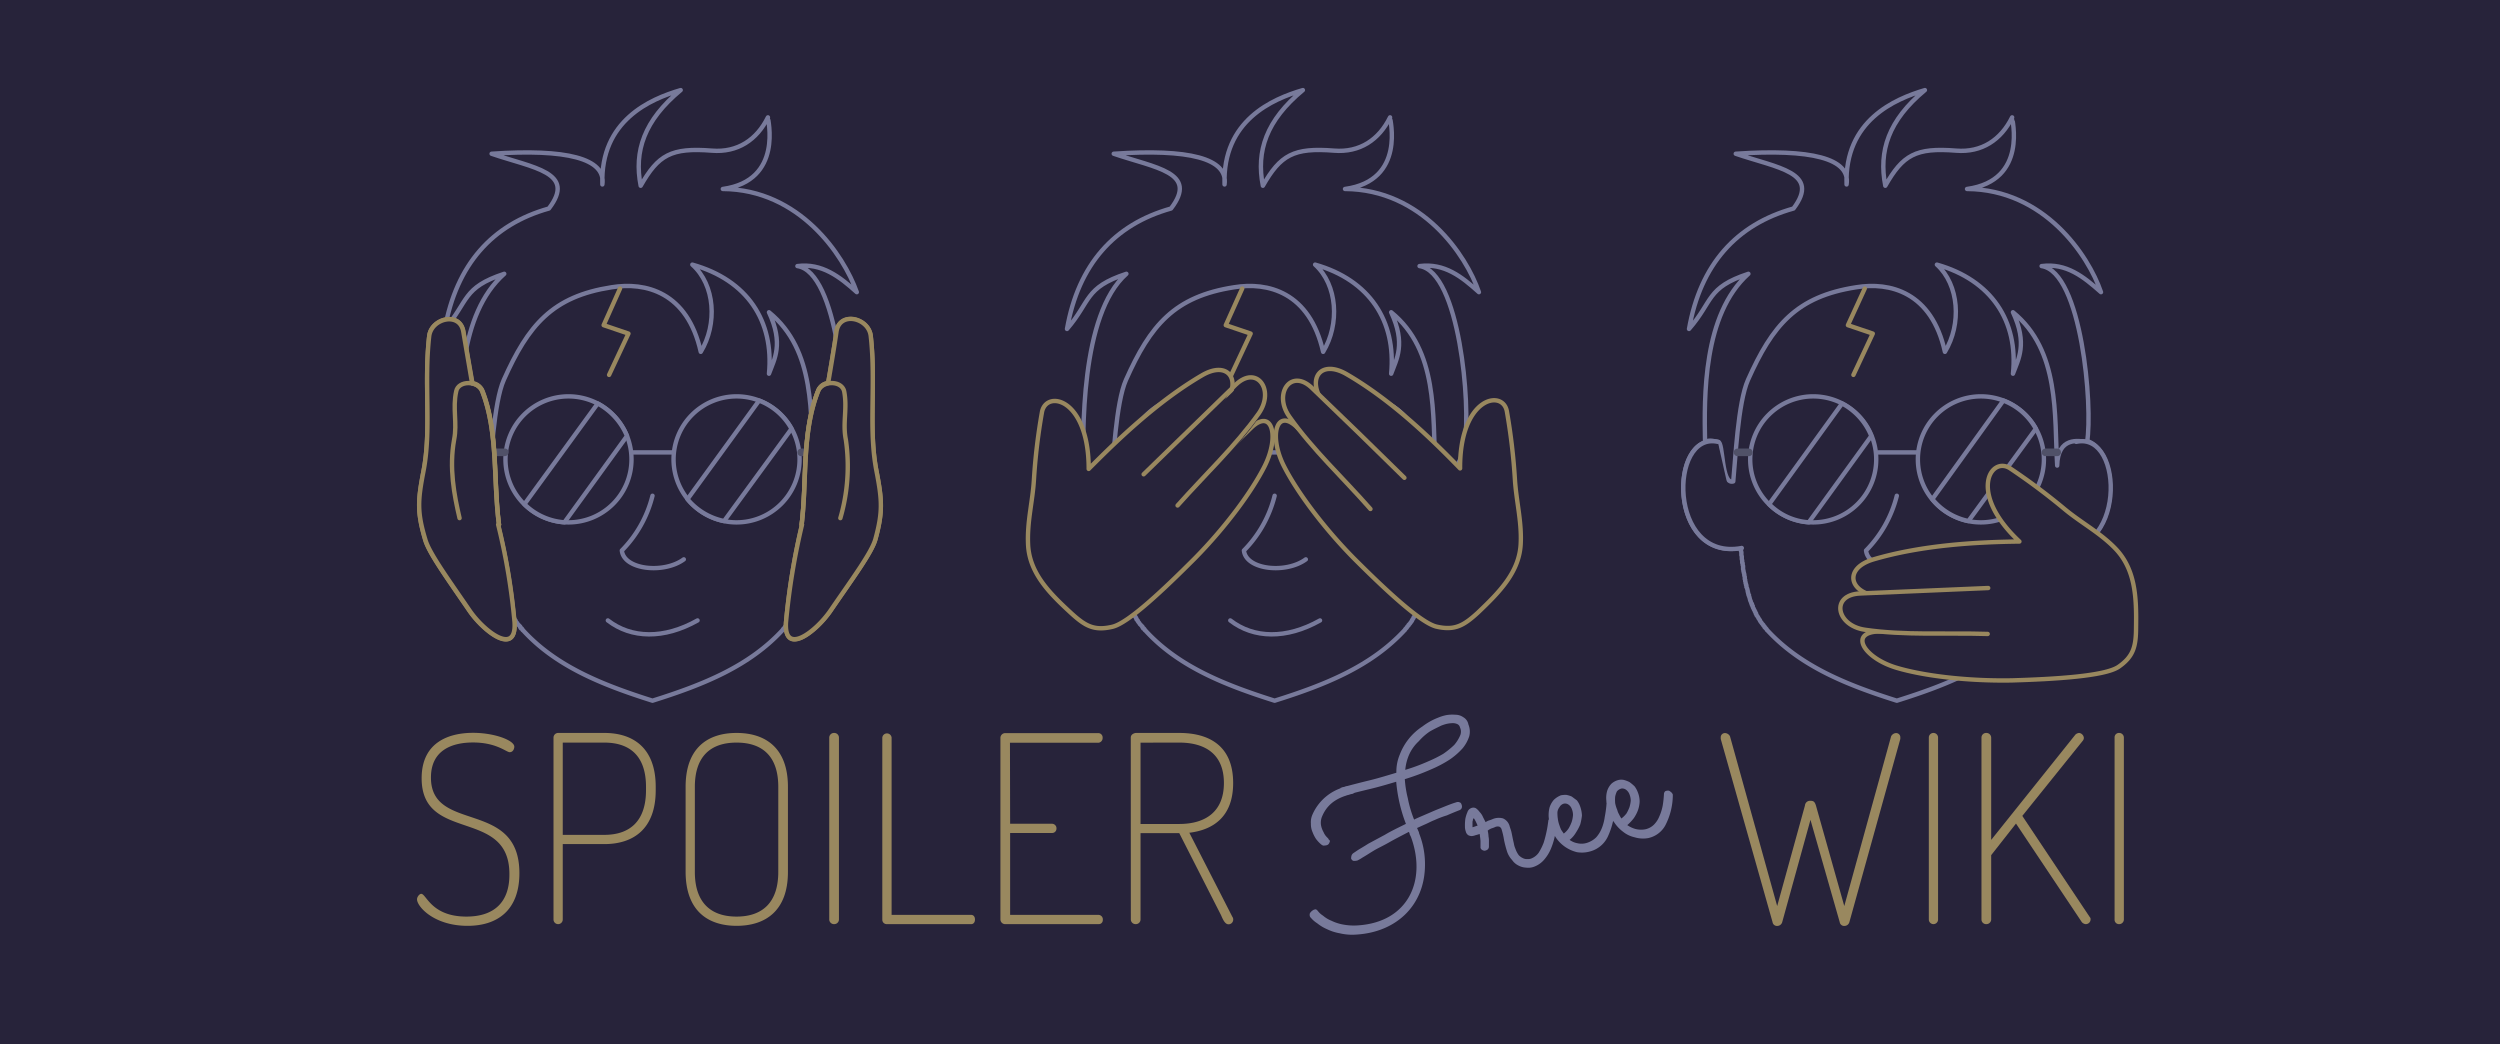 <svg id="Layer_1" data-name="Layer 1" xmlns="http://www.w3.org/2000/svg" viewBox="0 0 427.32 178.49"><defs><style>.cls-1,.cls-2,.cls-5{fill:#27233a;}.cls-2{stroke:#787a9b;}.cls-2,.cls-3,.cls-5{stroke-linecap:round;stroke-linejoin:round;stroke-width:0.75px;}.cls-3{fill:none;}.cls-3,.cls-5{stroke:#99885f;}.cls-4{fill:#505168;}.cls-6{fill:#99885f;}.cls-7{fill:#787a9b;}</style></defs><title>SpoilerFreeWikiProduction</title><polygon class="cls-1" points="0 0 427.32 0 427.32 178.49 0 178.49 0 0"/><path class="cls-1" d="M87.48,105.81c.07.14.07.21.14.28Zm1.15,1.72c.07.08.07.15.15.22Zm.22.22a.9.9,0,0,1,.21.29Zm44.64.29a.9.9,0,0,1,.21-.29Zm.21-.29a.78.78,0,0,0,.22-.29Zm3.39-7.78c.07-.28.14-.64.21-.93Zm.21-1c.08-.22.08-.44.15-.65Zm.65-5h0c12.53,2.16,12.24-20.45,3.89-18.58l-4.46-14.11-9.72-17.86L86.18,51.59,81.29,76.14l-.65-.29C72.29,74,72.07,96.16,84.53,94h0l.07.21v.51h0l.07.21v.51h0l.07.21v.22l.08.29h0v.43l.07.29h0v.36l.07.07v.29l.07.29V98l.07.22v.36l.08.14V99h0l.07.36.07.14v.22h0l.07.21v.15l.07.14v.22l.08.21v.07l.07.15v.21h.07v.29h0l.07.15v.14l.07.14h0l.08.22v.07h0l.07.22.07.14.07.29h0l.07.29.08.07v.07l.07.22h0l.07.21h0l.07.15v.07l.07.14.08.08v.07l.07.21v.08l.14.21v.07h.07l.08.22v.07l.14.29h0l.07.07.07.22.08.07h0l.14.22h0c.07.14.07.21.14.28v.08l.22.21h0v.07l.14.22.08.07.14.22h0V107l.14.14.08.08.21.21h0v.07c.07.08.07.15.15.22h.07a.9.9,0,0,1,.21.29c5.62,6.19,13.54,9.36,22.18,12.09,8.71-2.73,16.56-5.9,22.25-12.09a.9.9,0,0,1,.21-.29h0a.78.78,0,0,0,.22-.29h0c.07-.07.14-.14.14-.21l.08-.08.14-.14.07-.07h0l.15-.22.07-.07.14-.22v-.07h0l.15-.21v-.08l.14-.21.07-.07h0l.15-.29h0l.14-.29h0l.14-.29h0l.15-.29h0v-.07l.14-.21v-.08l.15-.28h0l.07-.22v-.07l.07-.15h0l.07-.21.15-.29V103l.07-.29h.07l.07-.29v-.07l.07-.22V102l.15-.29h0l.07-.29h0v-.07l.07-.21v-.08l.07-.14v-.29l.08-.21v-.08h0l.07-.28h0V100c.07-.28.14-.64.21-.93V99c.08-.22.08-.44.15-.65V98.1l.07-.21v-.36l.07-.15v-.21l.07-.29h0v-.36l.08-.36h0l.07-.72h0l.07-.36V94.5l.07-.14v-.29h.72Z" transform="translate(0.29 -0.33)"/><path id="_1" data-name="1" class="cls-2" d="M87.48,105.81c.07.14.07.21.14.28m1,1.44c.07.08.07.15.15.22m.07,0a.9.9,0,0,1,.21.29m44.43,0a.9.9,0,0,1,.21-.29m0,0a.78.78,0,0,0,.22-.29m3.17-7.49c.07-.28.14-.64.21-.93m0-.07c.08-.22.08-.44.15-.65M138,94h0c12.53,2.16,12.24-20.45,3.89-18.58l-4.46-14.11-9.72-17.86L86.18,51.59,81.29,76.14l-.65-.29C72.29,74,72.07,96.16,84.53,94h0l.07.21v.51h0l.07.21v.51h0l.07.21v.22l.08.29h0v.43l.07.29h0v.36l.07.07v.29l.07.29V98l.07.22v.36l.08.14V99h0l.07.36.07.14v.22h0l.07.21v.15l.07.14v.22l.08.21v.07l.07.15v.21h.07v.29h0l.07.15v.14l.07.14h0l.08.22v.07h0l.07.22.07.14.07.29h0l.07.29.08.07v.07l.07.22h0l.07.21h0l.07.15v.07l.07.14.08.08v.07l.07.21v.08l.14.21v.07h.07l.08.22v.07l.14.29h0l.07.07.07.22.08.07h0l.14.22h0c.07.14.07.21.14.28v.08l.22.21h0v.07l.14.22.08.07.14.22h0V107l.14.14.08.08.21.21h0v.07c.07.08.07.15.15.22h.07a.9.9,0,0,1,.21.29c5.62,6.19,13.54,9.36,22.18,12.09,8.71-2.73,16.56-5.9,22.25-12.09a.9.9,0,0,1,.21-.29h0a.78.78,0,0,0,.22-.29h0c.07-.07.14-.14.14-.21l.08-.08.14-.14.07-.07h0l.15-.22.07-.07.14-.22v-.07h0l.15-.21v-.08l.14-.21.07-.07h0l.15-.29h0l.14-.29h0l.14-.29h0l.15-.29h0v-.07l.14-.21v-.08l.15-.28h0l.07-.22v-.07l.07-.15h0l.07-.21.15-.29V103l.07-.29h.07l.07-.29v-.07l.07-.22V102l.15-.29h0l.07-.29h0v-.07l.07-.21v-.08l.07-.14v-.29l.08-.21v-.08h0l.07-.28h0V100c.07-.28.14-.64.21-.93V99c.08-.22.08-.44.15-.65V98.1l.07-.21v-.36l.07-.15v-.21l.07-.29h0v-.36l.08-.36h0l.07-.72h0l.07-.36V94.5l.07-.14v-.29h.72Z" transform="translate(0.29 -0.33)"/><path class="cls-2" d="M104.26,49.43C94.1,51,90,55.91,85.82,65.27c-1.72,3.89-2.16,13.82-2.52,17.35-2.08.65-1.72-6.77-2.66-6.77-.29,0-1.51-.5-2.23.08-.07-7.85-.36-21.82,7.49-28.8-7.2,2.37-6.05,4.68-10.16,9.43,2-11,8.07-17.86,17.79-20.59,4.75-6.2-2.67-6.92-9.79-9.36,12.74-.87,19.58.79,18.93,5.25-.36-10.94,8.21-14.61,13.39-16.13-6.26,5.19-8,10.44-6.84,16.35,3-5.26,5.19-6.55,12.17-6,4.39.36,7.71-1.87,9.58-5.69-.07.15,2.73,10.8-7.71,12.24,13.11.08,20.67,11.31,22.9,17.64-2.95-2.66-6-5-10.15-4.46,6.84,1,8.71,24,7.7,30.1-1.37-.29-5-.94-5,4-.5-8.57.51-19.66-7.56-26.21,2.52,5.4.94,8,0,10.51.87-9-3.67-16-13.1-18.65,3.89,3.46,4.32,10.16,1.44,14.91C117.22,50.22,110,48.49,104.26,49.43Z" transform="translate(0.29 -0.33)"/><path class="cls-2" d="M96.91,68.08a10.77,10.77,0,1,1-10.8,10.8A10.77,10.77,0,0,1,96.91,68.08Z" transform="translate(0.29 -0.33)"/><path class="cls-2" d="M101.88,69.3a11.17,11.17,0,0,1,5,5.55L96.19,89.61a10.81,10.81,0,0,1-6.84-3.1Z" transform="translate(0.29 -0.33)"/><path class="cls-2" d="M125.64,68.08a10.77,10.77,0,1,1-10.8,10.8A10.77,10.77,0,0,1,125.64,68.08Z" transform="translate(0.29 -0.33)"/><path class="cls-2" d="M129.46,68.8A10.68,10.68,0,0,1,135,73.62L123.48,89.39a11,11,0,0,1-6.26-3.74Z" transform="translate(0.29 -0.33)"/><path class="cls-2" d="M111.24,85.07A20.26,20.26,0,0,1,106,94.43c.36,3.31,7.2,4,10.59,1.51" transform="translate(0.29 -0.33)"/><path class="cls-2" d="M103.61,106.38c4,3.1,9.57,3.24,15.33,0" transform="translate(0.29 -0.33)"/><polyline class="cls-3" points="105.98 49.32 103.18 55.58 107.42 57.02 104.11 64.08"/><path class="cls-2" d="M84.74,94c-12.67,2.37-12.52-20-4.1-18.15" transform="translate(0.29 -0.33)"/><path class="cls-2" d="M137.74,94c12.74,2.37,12.52-20,4.1-18.15" transform="translate(0.29 -0.33)"/><line class="cls-2" x1="108.29" y1="77.33" x2="114.91" y2="77.33"/><path class="cls-4" d="M84,78.3a.64.64,0,0,1-.64-.65A.63.63,0,0,1,84,77Zm2,0H84V77h2ZM86,77a.64.64,0,0,1,.65.64.65.65,0,0,1-.65.65Z" transform="translate(0.29 -0.33)"/><path class="cls-4" d="M136.66,78.3a.65.65,0,0,1-.65-.65.64.64,0,0,1,.65-.64Zm1.94,0h-1.94V77h1.94Zm0-1.29a.64.64,0,0,1,.65.64.65.65,0,0,1-.65.65Z" transform="translate(0.29 -0.33)"/><g id="_2584386149440" data-name=" 2584386149440"><path class="cls-5" d="M148.54,57.78c.93,8.28-.44,15.91,1,23.19.94,4.89,1.08,6.91-.21,11.59-.65,2.3-4,6.77-7.71,12.24-2.44,3.53-7.92,7.77-7.56,1.94A118.91,118.91,0,0,1,136.8,90h-.07c.93-7.56,0-15.77,2.81-22.83a2.09,2.09,0,0,1,1.72-1.36c.51-3,1-5.91,1.44-8.86C143.28,53.53,148.18,54.69,148.54,57.78Z" transform="translate(0.29 -0.33)"/><path class="cls-5" d="M136.73,90h.07a118.91,118.91,0,0,0-2.74,16.7c-.36,5.83,5.12,1.59,7.56-1.94,3.75-5.47,7.06-9.94,7.71-12.24,1.29-4.68,1.15-6.7.21-11.59-1.44-7.28-.07-14.91-1-23.19-.36-3.09-5.26-4.25-5.84-.79-.43,2.95-.93,5.9-1.44,8.86a2.09,2.09,0,0,0-1.72,1.36C136.73,74.27,137.66,82.48,136.73,90Z" transform="translate(0.29 -0.33)"/><path class="cls-3" d="M143.35,88.89a31.63,31.63,0,0,0,.94-13.4c-.58-2.88.29-5.32-.29-8.28-.43-1.87-3.74-1.87-4.46,0-2.81,7.06-1.88,15.27-2.81,22.83" transform="translate(0.29 -0.33)"/></g><g id="_2584386146496" data-name=" 2584386146496"><path class="cls-5" d="M73.08,57.78c-.94,8.28.43,15.91-1,23.19-.93,4.89-1.08,6.91.29,11.59.65,2.3,3.89,6.77,7.63,12.24,2.45,3.53,8,7.77,7.63,1.94A109.65,109.65,0,0,0,84.82,90H85c-1-7.56-.07-15.77-2.81-22.83a2.22,2.22,0,0,0-1.73-1.36L78.91,57C78.34,53.53,73.44,54.69,73.08,57.78Z" transform="translate(0.29 -0.33)"/><path class="cls-5" d="M85,90h-.14a109.65,109.65,0,0,1,2.8,16.7c.36,5.83-5.18,1.59-7.63-1.94-3.74-5.47-7-9.94-7.63-12.24C71,87.88,71.14,85.86,72.07,81c1.44-7.28.07-14.91,1-23.19.36-3.09,5.26-4.25,5.83-.79l1.51,8.86a2.22,2.22,0,0,1,1.73,1.36C84.89,74.27,84,82.48,85,90Z" transform="translate(0.29 -0.33)"/><path class="cls-3" d="M78.26,88.89c-.93-4-1.8-8.57-.93-13.4.57-2.88-.29-5.32.36-8.28.36-1.87,3.74-1.87,4.46,0C84.89,74.27,84,82.48,85,90" transform="translate(0.29 -0.33)"/></g><path class="cls-1" d="M193.82,105.81c.08.14.08.21.15.28Zm1.16,1.72c.07.08.14.15.14.22Zm.21.22a.91.91,0,0,1,.22.29Zm44.64.29a.91.91,0,0,1,.22-.29Zm.22-.29a.9.9,0,0,0,.21-.29ZM243.5,100c.08-.28.08-.64.15-.93Zm.15-1c.07-.22.07-.44.14-.65Zm.65-5h0c12.52,2.16,14.25-21.31,5.9-19.44L236,42.59l-43.49,9-4.9,24.55-.65-.29C178.63,74,178.42,96.16,190.87,94h0l.07.21v.51h0l.08.21v.29l.07.22h0v.43l.07.29h0v.36l.07.07v.29h0v.21l.07.15v.36l.08.29V98l.07.22v.28l.07.08V99h.07v.36l.07.14v.22h0l.08.21v.15l.07.14v.22l.07.21v.07l.07.15.07.21h0v.29h.08v.15l.07.14v.14h0l.07.22v.07h0l.07.22.07.14.08.29h0l.07.29.07.07v.07l.07.22h0l.07.21h0l.08.15v.07l.07.14.07.08v.07l.07.21.07.08.08.21v.07h.07l.07.22.07.07.07.29h.08v.07l.07.22.07.07h0l.14.22h0c.08.14.08.21.15.28v.08l.21.21h0v.07l.15.22.07.07.14.22h0V107l.15.14.07.08.22.21h0v.07c.07.08.14.15.14.22h.07a.91.91,0,0,1,.22.29c5.61,6.19,13.53,9.36,22.17,12.09,8.72-2.73,16.56-5.9,22.25-12.09a.91.91,0,0,1,.22-.29h0a.9.9,0,0,0,.21-.29h0l.22-.21v-.08l.14-.14.08-.07h0l.14-.22.07-.07.15-.22v-.07h0l.14-.21.07-.08.07-.21.08-.07h0l.14-.29h0l.14-.29h0l.15-.29h0l.14-.29h0v-.07l.15-.21v-.08l.14-.28h0l.07-.22.07-.07v-.15h0l.08-.21.14-.29V103l.14-.29h0l.08-.29v-.07l.07-.22v-.07L243,102l.07-.29h0l.07-.29h0v-.07l.08-.21v-.08l.07-.14v-.22l.07-.07v-.29h0l.07-.28h0l.07-.08c.08-.28.08-.64.15-.93V99c.07-.22.07-.44.14-.65V98.1l.07-.21v-.36l.08-.15v-.21l.07-.29h0v-.36l.07-.36h0l.07-.72h0l.07-.36v-.36l.08-.22v-.43H245Z" transform="translate(0.29 -0.33)"/><path id="_1-2" data-name="1" class="cls-2" d="M193.82,105.81c.08.14.08.21.15.28m1,1.44c.07.08.14.15.14.22m.07,0a.91.91,0,0,1,.22.29m44.42,0a.91.91,0,0,1,.22-.29m0,0a.9.9,0,0,0,.21-.29M243.5,100c.08-.28.08-.64.15-.93m0-.07c.07-.22.07-.44.14-.65M244.3,94h0c12.52,2.16,14.25-21.31,5.9-19.44L236,42.59l-43.49,9-4.9,24.55-.65-.29C178.63,74,178.42,96.16,190.87,94h0l.07.21v.51h0l.08.21v.29l.07.22h0v.43l.07.29h0v.36l.07.07v.29h0v.21l.07.15v.36l.08.29V98l.07.22v.28l.07.08V99h.07v.36l.07.14v.22h0l.08.21v.15l.07.14v.22l.07.21v.07l.07.15.07.21h0v.29h.08v.15l.07.14v.14h0l.07.22v.07h0l.07.22.07.14.08.29h0l.07.29.07.07v.07l.07.22h0l.07.21h0l.08.15v.07l.07.14.07.08v.07l.07.21.07.08.08.21v.07h.07l.07.22.07.07.07.29h.08v.07l.07.22.07.07h0l.14.22h0c.08.14.08.21.15.28v.08l.21.21h0v.07l.15.22.07.07.14.22h0V107l.15.14.07.08.22.21h0v.07c.07.08.14.15.14.22h.07a.91.91,0,0,1,.22.29c5.61,6.19,13.53,9.36,22.17,12.09,8.72-2.73,16.56-5.9,22.25-12.09a.91.91,0,0,1,.22-.29h0a.9.9,0,0,0,.21-.29h0l.22-.21v-.08l.14-.14.08-.07h0l.14-.22.07-.07.15-.22v-.07h0l.14-.21.07-.08.07-.21.08-.07h0l.14-.29h0l.14-.29h0l.15-.29h0l.14-.29h0v-.07l.15-.21v-.08l.14-.28h0l.07-.22.07-.07v-.15h0l.08-.21.14-.29V103l.14-.29h0l.08-.29v-.07l.07-.22v-.07L243,102l.07-.29h0l.07-.29h0v-.07l.08-.21v-.08l.07-.14v-.22l.07-.07v-.29h0l.07-.28h0l.07-.08c.08-.28.08-.64.15-.93V99c.07-.22.07-.44.14-.65V98.1l.07-.21v-.36l.08-.15v-.21l.07-.29h0v-.36l.07-.36h0l.07-.72h0l.07-.36v-.36l.08-.22v-.43H245Z" transform="translate(0.29 -0.33)"/><path class="cls-2" d="M210.67,49.43c-10.22,1.58-14.33,6.48-18.5,15.84-1.73,3.89-2.16,13.82-2.52,17.35-2.09.65-1.59-.57-2.52-.57-.36,0-1.51-.51-2.23,0-.15-7.78-.51-27.94,7.34-34.92-7.2,2.37-6.05,4.68-10.15,9.43,1.94-11,8.06-17.86,17.78-20.59,4.75-6.2-2.66-6.92-9.79-9.36,12.82-.87,19.58.79,18.94,5.25-.36-10.94,8.2-14.61,13.39-16.13-6.27,5.19-8,10.44-6.84,16.35,3-5.26,5.25-6.55,12.17-6,4.39.36,7.7-1.87,9.57-5.69-.07.15,2.81,10.8-7.7,12.24,13.17.08,20.73,11.31,22.89,17.64-2.95-2.66-5.9-5-10.15-4.46,6.84,1,8.79,24,7.71,30.1-1.08,7.34-4.68,4.32-5,4-.51-8.57.5-19.66-7.56-26.21,2.52,5.4.93,8,0,10.51.86-9-3.68-16-13-18.65,3.82,3.46,4.25,10.16,1.37,14.91C223.56,50.22,216.36,48.49,210.67,49.43Z" transform="translate(0.29 -0.33)"/><path class="cls-2" d="M203.26,68.08a10.77,10.77,0,1,1-10.73,10.8A10.79,10.79,0,0,1,203.26,68.08Z" transform="translate(0.29 -0.33)"/><path class="cls-2" d="M208.22,69.3a11.08,11.08,0,0,1,5,5.55L202.54,89.61a10.79,10.79,0,0,1-6.84-3.1Z" transform="translate(0.29 -0.33)"/><path class="cls-2" d="M232,68.08a10.77,10.77,0,1,1-10.8,10.8A10.77,10.77,0,0,1,232,68.08Z" transform="translate(0.29 -0.33)"/><path class="cls-2" d="M235.8,68.8a10.64,10.64,0,0,1,5.54,4.82L229.82,89.39a11,11,0,0,1-6.26-3.74Z" transform="translate(0.29 -0.33)"/><path class="cls-2" d="M217.58,85.07a20.33,20.33,0,0,1-5.25,9.36c.36,3.31,7.2,4,10.58,1.51" transform="translate(0.29 -0.33)"/><path class="cls-2" d="M210,106.38c4,3.1,9.58,3.24,15.34,0" transform="translate(0.29 -0.33)"/><polyline class="cls-3" points="212.33 49.32 209.52 55.58 213.77 57.02 210.46 64.08"/><path class="cls-2" d="M191.09,94c-12.67,2.37-15.84-19.3-7.42-17.43" transform="translate(0.29 -0.33)"/><path class="cls-2" d="M244.15,94c12.67,2.37,15-17.43,6.55-15.55" transform="translate(0.29 -0.33)"/><line class="cls-2" x1="214.63" y1="77.33" x2="221.26" y2="77.33"/><path class="cls-4" d="M190.37,78.3a.65.65,0,0,1-.65-.65.64.64,0,0,1,.65-.64Zm1.94,0h-1.94V77h1.94Zm0-1.29a.64.64,0,0,1,.65.64.65.65,0,0,1-.65.65Z" transform="translate(0.29 -0.33)"/><path class="cls-4" d="M243,78.3a.65.65,0,0,1-.65-.65A.64.64,0,0,1,243,77Zm1.94,0H243V77h1.94Zm0-1.29a.64.64,0,0,1,.65.64.65.65,0,0,1-.65.65Z" transform="translate(0.29 -0.33)"/><path class="cls-5" d="M206,80.82h-6.91a94.67,94.67,0,0,0,10.08-11.59c2.81-4,.43-7.34-4-4.75-7.63,4.46-14.4,11-19.37,16,0-12.16-7.34-13.6-8-9.64a102.19,102.19,0,0,0-1.37,11.59c-.22,3.6-1.15,7-1,10.8.15,5,3.67,8.49,7.35,11.88,2.37,2.16,3.88,3.09,7,2.37,2.74-.57,8.93-6.48,14.11-11.66,5.4-5.47,9.87-11.59,12-15.84,2.59-5.18,1.22-10-2.38-6.48Z" transform="translate(0.29 -0.33)"/><path class="cls-1" d="M195.19,82.12,201,87.45c4.68-5.26,9.94-10.16,13.9-15.77,2.81-4-.36-8.35-4-4.83Z" transform="translate(0.29 -0.33)"/><path class="cls-5" d="M229,80.68h6.84a108.6,108.6,0,0,1-10-11.59c-2.81-4-.43-7.35,4-4.83,7.71,4.47,14.47,11,19.44,16.13-.07-12.17,7.35-13.61,8-9.72a104,104,0,0,1,1.37,11.59c.22,3.6,1.15,7.13,1,10.8-.14,5-3.67,8.5-7.34,12-2.38,2.16-3.89,3.1-7.06,2.38-2.74-.65-8.93-6.48-14.11-11.66-5.4-5.48-9.87-11.6-12-15.84-2.6-5.19-1.23-10.08,2.37-6.48Z" transform="translate(0.29 -0.33)"/><path class="cls-1" d="M301.32,107.53l.22.22Zm.22.22a.9.9,0,0,1,.21.29Zm44.64.29a.9.9,0,0,1,.21-.29Zm.21-.29a.91.91,0,0,0,.22-.29Zm3.46-7.78c.07-.28.07-.64.14-.93Zm.14-1c.07-.22.07-.44.15-.65Zm.65-5c12.53,2.16,12.1-20.23,3.67-18.36l-3.53-13.83L340.13,43.67l-41.26,7.92L294,76.14l-.65-.29C285,74,284.76,96.16,297.29,94h0v.5l.07.22h0v.5l.07.22h0v.43l.07.29h0v.36l.08.07v.29h0l.07.21v.51l.07.29V98l.07.22v.07l.07.21v.22l.08.22h0v.36l.07.14v.22h0l.07.21v.15l.07.14v.14l.07.08v.28l.08.15.07.21h0l.07.29h0v.15l.07.14v.14h0l.07.22v.07h.08v.22l.07.14.07.29h0l.07.29.07.07v.07l.08.22h0l.07.21h.07v.22l.14.14v.15l.08.21.07.08.07.21.07.07h0l.07.22.08.07.07.29h.07v.07l.07.22.07.07h0l.15.22h0c.07.14.14.21.14.28l.07.08.15.21h0v.07l.14.22.07.07c.08.07.08.15.15.22h0l.07.07.14.14v.08l.22.21h0v.07l.22.22h0a.9.9,0,0,1,.21.29c5.69,6.19,13.54,9.36,22.18,12.09,8.71-2.73,16.56-5.9,22.25-12.09a.9.9,0,0,1,.21-.29h0l.22-.29h0l.21-.21v-.08L347,107,347,107h0l.14-.22.08-.07.14-.22v-.07h0l.14-.21.08-.08.14-.21v-.07h0l.14-.29h0l.15-.29h0l.14-.29h.07l.08-.29h0l.07-.07.07-.21v-.08l.14-.28h0l.08-.22.07-.07v-.15h.07l.07-.21.07-.29V103l.15-.29h0l.07-.29v-.07l.07-.22.07-.07V102l.08-.29h0l.07-.29h0v-.07l.07-.21v-.08l.07-.14v-.22l.07-.07v-.21l.08-.08h0l.07-.28h0V100c.07-.28.07-.64.14-.93V99c.07-.22.07-.44.15-.65V98.1l.07-.21v-.08l.07-.28v-.36l.07-.29h0v-.22l.07-.14v-.36h0l.08-.72h0l.07-.36v-.36l.07-.22v-.43h.72l-.72-.07Z" transform="translate(0.29 -0.33)"/><path id="_1-3" data-name="1" class="cls-2" d="M301.32,107.53l.22.22m0,0a.9.9,0,0,1,.21.29m44.43,0a.9.9,0,0,1,.21-.29m0,0a.91.91,0,0,0,.22-.29m3.24-7.49c.07-.28.07-.64.14-.93m0-.07c.07-.22.07-.44.15-.65m.5-4.32c12.53,2.16,12.1-20.23,3.67-18.36l-3.53-13.83L340.13,43.67l-41.26,7.92L294,76.14l-.65-.29C285,74,284.76,96.16,297.29,94h0v.5l.07.22h0v.5l.07.22h0v.43l.07.29h0v.36l.08.07v.29h0l.07.21v.51l.07.29V98l.07.22v.07l.07.21v.22l.08.22h0v.36l.07.14v.22h0l.07.21v.15l.07.14v.14l.07.08v.28l.08.15.07.21h0l.07.29h0v.15l.07.14v.14h0l.07.22v.07h.08v.22l.07.14.07.29h0l.07.29.07.07v.07l.08.22h0l.07.21h.07v.22l.14.14v.15l.08.21.07.08.07.21.07.07h0l.07.22.08.07.07.29h.07v.07l.07.22.07.07h0l.15.22h0c.07.14.14.21.14.28l.07.08.15.21h0v.07l.14.22.07.07c.08.07.08.15.15.22h0l.07.07.14.14v.08l.22.21h0v.07l.22.22h0a.9.9,0,0,1,.21.29c5.69,6.19,13.54,9.36,22.18,12.09,8.71-2.73,16.56-5.9,22.25-12.09a.9.9,0,0,1,.21-.29h0l.22-.29h0l.21-.21v-.08L347,107,347,107h0l.14-.22.08-.07.14-.22v-.07h0l.14-.21.08-.08.14-.21v-.07h0l.14-.29h0l.15-.29h0l.14-.29h.07l.08-.29h0l.07-.07.07-.21v-.08l.14-.28h0l.08-.22.07-.07v-.15h.07l.07-.21.07-.29V103l.15-.29h0l.07-.29v-.07l.07-.22.07-.07V102l.08-.29h0l.07-.29h0v-.07l.07-.21v-.08l.07-.14v-.22l.07-.07v-.21l.08-.08h0l.07-.28h0V100c.07-.28.07-.64.14-.93V99c.07-.22.07-.44.15-.65V98.1l.07-.21v-.08l.07-.28v-.36l.07-.29h0v-.22l.07-.14v-.36h0l.08-.72h0l.07-.36v-.36l.07-.22v-.43h.72l-.72-.07Z" transform="translate(0.29 -0.33)"/><path class="cls-2" d="M317,49.43c-10.23,1.58-14.33,6.48-18.51,15.84-1.73,3.89-2.16,13.82-2.52,17.35-2.09.65-1.65-6.77-2.59-6.77-.36,0-1.58-.5-2.23.08-.15-7.85-.36-21.82,7.41-28.8-7.2,2.37-6,4.68-10.15,9.43,1.95-11,8.07-17.86,17.86-20.59,4.68-6.2-2.74-6.92-9.87-9.36,12.82-.87,19.66.79,18.94,5.25-.36-10.94,8.28-14.61,13.39-16.13-6.26,5.19-7.92,10.44-6.77,16.35,3-5.26,5.19-6.55,12.1-6,4.39.36,7.7-1.87,9.58-5.69-.08.15,2.8,10.8-7.71,12.24,13.18.08,20.74,11.31,22.9,17.64-3-2.66-5.91-5-10.15-4.46,6.84,1,8.78,24,7.77,30.1-1.44-.29-5-.94-5.11,4-.5-8.57.5-19.66-7.56-26.21,2.52,5.4.94,8,0,10.51.94-9-3.67-16-13-18.65,3.81,3.46,4.25,10.16,1.37,14.91C329.9,50.22,322.7,48.49,317,49.43Z" transform="translate(0.29 -0.33)"/><path class="cls-2" d="M309.6,68.08a10.77,10.77,0,1,1-10.73,10.8A10.78,10.78,0,0,1,309.6,68.08Z" transform="translate(0.29 -0.33)"/><path class="cls-2" d="M314.57,69.3a10.86,10.86,0,0,1,5,5.55L308.88,89.61a10.47,10.47,0,0,1-6.77-3.1Z" transform="translate(0.29 -0.33)"/><path class="cls-2" d="M338.33,68.08a10.77,10.77,0,1,1-10.8,10.8A10.77,10.77,0,0,1,338.33,68.08Z" transform="translate(0.29 -0.33)"/><path class="cls-2" d="M342.14,68.8a10.7,10.7,0,0,1,5.55,4.82L336.17,89.39A10.82,10.82,0,0,1,330,85.65Z" transform="translate(0.29 -0.33)"/><path class="cls-2" d="M323.93,85.07a20.35,20.35,0,0,1-5.26,9.36c.36,3.31,7.2,4,10.59,1.51" transform="translate(0.29 -0.33)"/><path class="cls-2" d="M316.3,106.38c4,3.1,9.57,3.24,15.33,0" transform="translate(0.29 -0.33)"/><polyline class="cls-3" points="318.74 49.32 315.86 55.58 320.11 57.02 316.8 64.08"/><path class="cls-2" d="M297.43,94c-12.67,2.37-12.45-20-4.1-18.15" transform="translate(0.29 -0.33)"/><path class="cls-2" d="M350.5,94c12.67,2.37,12.45-20,4.1-18.15" transform="translate(0.29 -0.33)"/><line class="cls-2" x1="321.05" y1="77.33" x2="327.6" y2="77.33"/><path class="cls-4" d="M296.71,78.3a.65.65,0,0,1-.65-.65.64.64,0,0,1,.65-.64Zm2,0h-2V77h2Zm0-1.29a.62.62,0,0,1,.57.64.63.63,0,0,1-.57.65Z" transform="translate(0.29 -0.33)"/><path class="cls-4" d="M349.34,78.3a.64.64,0,0,1-.64-.65.63.63,0,0,1,.64-.64Zm2,0h-2V77h2Zm0-1.29a.64.64,0,0,1,.65.64.65.65,0,0,1-.65.65Z" transform="translate(0.29 -0.33)"/><path class="cls-5" d="M331.2,107.82l4.68-5c-5.11,0-10.3.15-15.26-.57s-5.69-4.76-.8-6.27c8.5-2.52,17.93-3,25.06-3.09C336,84.57,340,78.23,343.3,80.39a109.81,109.81,0,0,1,9.36,7c2.8,2.31,6,4,8.56,6.63,3.53,3.6,3.68,8.49,3.6,13.53,0,3.24-.43,5-3,6.77-2.38,1.59-10.87,2.09-18.22,2.31-7.7.14-15.19-.8-19.72-2.16-5.55-1.66-8.21-6-3.1-6.2Z" transform="translate(0.29 -0.33)"/><path class="cls-1" d="M339.55,100.84v3.67l-.07,4.18c-7.06-.22-14.26.28-21-.72-4.9-.72-5.91-6-.8-6.2C324.94,101.49,332.28,101.13,339.55,100.84Z" transform="translate(0.29 -0.33)"/><path class="cls-3" d="M339.55,100.84c-7.27.29-14.61.65-21.89.93-5.11.22-4.1,5.48.8,6.2,6.76,1,14,.5,21,.72" transform="translate(0.29 -0.33)"/><path class="cls-6" d="M79.42,157c-6,0-6.84-3.89-7.71-3.89-.29,0-.72.5-.72.94,0,1.22,2.88,4.53,8.64,4.53,5.11,0,8.86-2.66,8.86-9,0-12.74-15.12-6.77-15.12-16.34,0-4.83,3.81-6,7.2-6,4,0,5.69,1.66,6.26,1.66s.79-.58.79-.94c0-1.08-3.38-2.37-7.05-2.37s-8.79,1.29-8.79,7.77c0,11.09,15,5,15,16.35C86.83,154.48,84.24,157,79.42,157Zm14.9.5a.79.79,0,0,0,1.58,0V144.61H103c4.9,0,8.79-2.52,8.79-9.21v-.58c0-6.69-3.89-9.21-8.79-9.21H95.11a.8.8,0,0,0-.79.79ZM103,127.26c4.47,0,7.13,2.38,7.13,7.56v.58c0,5.18-2.66,7.63-7.13,7.63H95.9V127.26Zm22.61,31.32c4.9,0,8.78-2.52,8.78-9.21V134.82c0-6.69-3.88-9.21-8.78-9.21s-8.71,2.52-8.71,9.21v14.55C116.93,156.06,120.74,158.58,125.64,158.58Zm7.13-9.21c0,5.18-2.67,7.63-7.13,7.63s-7.13-2.45-7.13-7.63V134.82c0-5.18,2.67-7.56,7.13-7.56s7.13,2.38,7.13,7.56Zm8.71,8.13a.81.81,0,0,0,.86.79.8.8,0,0,0,.8-.79V126.4a.8.8,0,0,0-.8-.79.81.81,0,0,0-.86.79Zm24.26.79c.44,0,.65-.36.65-.79s-.21-.79-.65-.79h-13.6V126.4a.8.8,0,0,0-1.59,0v31.1a.75.75,0,0,0,.79.79Zm6.63-31h15.12a.81.81,0,0,0,.72-.86.74.74,0,0,0-.72-.79H171.58a.82.82,0,0,0-.87.86v31a.81.81,0,0,0,.87.79h15.91a.68.68,0,0,0,.72-.72.76.76,0,0,0-.72-.86H172.37v-14h7.13a.74.74,0,0,0,.79-.72.78.78,0,0,0-.79-.86h-7.13ZM193,157.5a.81.81,0,0,0,.86.79.8.8,0,0,0,.8-.79V142.74h6.62l7.13,14c.29.65.65,1.58,1.29,1.58a.8.8,0,0,0,.8-.79.74.74,0,0,0-.15-.5L203,142.67c4.17-.5,7.49-2.81,7.49-8.5,0-6.48-4.25-8.56-9.22-8.56h-7.42c-.5.07-.86.36-.86.79Zm8.28-30.24c4.46,0,7.63,2,7.63,6.91s-3.17,7-7.63,7h-6.62v-13.9Z" transform="translate(0.29 -0.33)"/><path class="cls-7" d="M245.52,123a7.58,7.58,0,0,1,1.37-.43,6.11,6.11,0,0,1,1.58-.07,2.34,2.34,0,0,1,1.37.43,1.77,1.77,0,0,1,.86,1.23,3.2,3.2,0,0,1,.15,2,6.23,6.23,0,0,1-1.15,2.09,12,12,0,0,1-2.24,1.94,20.64,20.64,0,0,1-3.16,1.66,39.63,39.63,0,0,1-4.47,1.66,18.63,18.63,0,0,0,.51,3.24,19.88,19.88,0,0,0,1.08,3.67c.43-.22.93-.43,1.44-.65l1.51-.65c.65-.29,1.37-.57,2.09-.86s1.44-.58,2.16-.79a.7.7,0,0,1,.57,0c.22.07.29.21.36.43a.8.8,0,0,1,0,.57.69.69,0,0,1-.43.36c-.72.29-1.44.58-2.09.87a16.73,16.73,0,0,0-2.09.79c-.57.22-1.08.5-1.58.72s-.94.43-1.44.65a5.18,5.18,0,0,1,.22.5,1.08,1.08,0,0,1,.14.43,14.15,14.15,0,0,1,1,5.48c-.07,6.84-4.9,11.37-11.67,11.8a9.16,9.16,0,0,1-2.88-.21,8.35,8.35,0,0,1-2.23-.72,7.16,7.16,0,0,1-1.65-1,4.67,4.67,0,0,1-1.08-.94l-.08-.07c0-.07-.07-.07-.07-.14a.82.82,0,0,1,0-.58,1.74,1.74,0,0,1,.51-.5,1,1,0,0,1,.43-.15c.14,0,.21.08.36.22a3.41,3.41,0,0,0,.93.86,5.08,5.08,0,0,0,1.44.87,7.61,7.61,0,0,0,2,.65,9.93,9.93,0,0,0,2.59.14c8.5-.58,11.74-7.63,9-15.12l-.21-.43a1,1,0,0,0-.15-.43c-1.22.64-2.37,1.22-3.38,1.8s-1.95,1-2.67,1.44-1.36.86-1.87,1.15a6.88,6.88,0,0,1-.86.5,2.06,2.06,0,0,1-.65.07c-.14,0-.29-.14-.43-.36a1.6,1.6,0,0,1,.07-.57.87.87,0,0,1,.36-.43l.65-.44c.43-.28,1.08-.64,1.87-1.15l2.81-1.51c1.08-.65,2.3-1.22,3.6-1.87a26.25,26.25,0,0,1-1.66-7.2c-1.44.43-2.88.86-4.39,1.22s-3.24.79-5.11,1.3V135c1.8-.51,3.53-.94,5-1.3s3.09-.86,4.53-1.29a7.48,7.48,0,0,1,.58-3.1,10,10,0,0,1,3.89-4.82A10.78,10.78,0,0,1,245.52,123Zm3.74,1.66a.82.82,0,0,0-.5-.58,1.88,1.88,0,0,0-.86-.14,5,5,0,0,0-1,.14,8,8,0,0,0-.87.29c-.57.29-1.22.58-1.94,1a9.61,9.61,0,0,0-1.87,1.66,7,7,0,0,0-1.59,2.16,8.18,8.18,0,0,0-.72,2.73,32.61,32.61,0,0,0,3.89-1.44,21.55,21.55,0,0,0,2.59-1.29,14.74,14.74,0,0,0,1.88-1.52,6.29,6.29,0,0,0,1-1.58A1.65,1.65,0,0,0,249.26,124.67ZM254,142.31a5,5,0,0,1,.14,1,3.57,3.57,0,0,1,.07.86v.87a.66.66,0,0,1-.5.64.57.57,0,0,1-.51,0,.64.64,0,0,1-.43-.43v-1.08c0-.29-.07-.72-.14-1.29-.22.07-.43.14-.72.21a2.19,2.19,0,0,1-.65.15,1.41,1.41,0,0,1-.58-.15,1.05,1.05,0,0,1-.43-.65,2.37,2.37,0,0,1-.14-.86,8.16,8.16,0,0,1,.07-1.3,5.53,5.53,0,0,1,.36-1.15,1.06,1.06,0,0,1,.58-.65.93.93,0,0,1,.86,0,2.85,2.85,0,0,1,.65.65,2.68,2.68,0,0,1,.57.87l.44.86a2.19,2.19,0,0,1,.57-.29,5.29,5.29,0,0,0,.58-.21,2.7,2.7,0,0,1,1.8-.15,2,2,0,0,1,1.15,1.3c.07.29.22.65.29.93s.14.65.21,1,.15.72.22,1a3.84,3.84,0,0,0,.29,1,3.92,3.92,0,0,0,.57,1.08,2.35,2.35,0,0,0,.72.5,1.39,1.39,0,0,0,.72.15,1.61,1.61,0,0,0,.65-.08,2.85,2.85,0,0,0,1.3-1,9.6,9.6,0,0,0,.86-1.73,20,20,0,0,0,.51-2c.14-.64.21-1.22.28-1.72,0-.15.08-.22.15-.36s.21-.15.36-.22a.77.77,0,0,1,.57.07,1,1,0,0,1,.36.43.61.61,0,0,1,.08.36c-.15.65-.22,1.3-.36,2.09a11.71,11.71,0,0,1-.65,2.23,6.83,6.83,0,0,1-1.15,1.95,4.17,4.17,0,0,1-1.8,1.29,2.85,2.85,0,0,1-1.37.15,3,3,0,0,1-1.3-.36,2.78,2.78,0,0,1-1.08-.94,3.92,3.92,0,0,1-.86-1.44,19.82,19.82,0,0,1-.51-1.94,12.81,12.81,0,0,0-.43-1.87.74.74,0,0,0-.36-.44,1.05,1.05,0,0,0-.79.08,4.62,4.62,0,0,1-.58.21A2.59,2.59,0,0,0,254,142.31Zm-1.73-.86a3.88,3.88,0,0,0-.15-.36l-.21-.44c-.07-.14-.15-.21-.15-.28s-.14-.15-.21-.15a.32.32,0,0,0-.07.22c0,.14-.08.21-.08.43v.86C251.71,141.66,252,141.52,252.29,141.45ZM268,143.89a3.31,3.31,0,0,0,1.37.58,3.1,3.1,0,0,0,1.59-.07,4,4,0,0,0,1.58-.94,5.36,5.36,0,0,0,.94-1.51A7.87,7.87,0,0,0,274,140a20,20,0,0,0,.29-2c0-.14,0-.29.14-.36a.41.41,0,0,1,.29-.22,1,1,0,0,1,.65.08,1.24,1.24,0,0,1,.36.5c0,.07,0,.14.07.14s0,.15-.07.15a13,13,0,0,1-1.23,5.11,4.68,4.68,0,0,1-2.95,2.45,5.1,5.1,0,0,1-2.3.14,6.12,6.12,0,0,1-3.46-2.3,6.54,6.54,0,0,1-.93-1.87,6.11,6.11,0,0,1-.44-1.88,5.41,5.41,0,0,1,.15-1.58,3.73,3.73,0,0,1,.72-1.3,3.67,3.67,0,0,1,1.22-.79,4,4,0,0,1,.94-.07,4,4,0,0,1,.93.29l.87.65a3.65,3.65,0,0,1,.57,1.08,5.31,5.31,0,0,1,.29,1.51,10,10,0,0,1-.29,1.51,7.74,7.74,0,0,1-.72,1.37A4.48,4.48,0,0,1,268,143.89Zm-1-1.08a3.43,3.43,0,0,0,.86-.93,6.51,6.51,0,0,0,.5-1.08,5,5,0,0,0,.22-1.15,2.78,2.78,0,0,0-.22-1.08,1.49,1.49,0,0,0-.57-.72,1,1,0,0,0-.79-.15,1.19,1.19,0,0,0-.72.58,1.74,1.74,0,0,0-.36.86,6.35,6.35,0,0,0,.07,1.15,4.92,4.92,0,0,0,.29,1.16,5.44,5.44,0,0,0,.28.72Zm10.87-1.44a4.55,4.55,0,0,0,1.37.65,3.88,3.88,0,0,0,1.65.07,3,3,0,0,0,1.51-.79,4.19,4.19,0,0,0,.94-1.44,8.15,8.15,0,0,0,.58-1.87,17.89,17.89,0,0,0,.21-2c0-.14.07-.21.15-.36a.54.54,0,0,1,.36-.14.56.56,0,0,1,.57.14,1,1,0,0,1,.43.51v.29a11.4,11.4,0,0,1-1.29,5,4.36,4.36,0,0,1-2.95,2.16,5,5,0,0,1-2.31-.15,4.79,4.79,0,0,1-1.94-.93,6.37,6.37,0,0,1-1.51-1.59,6.31,6.31,0,0,1-1-1.87,6,6,0,0,1-.36-1.87,4.34,4.34,0,0,1,.14-1.66,3.13,3.13,0,0,1,.72-1.22,2.77,2.77,0,0,1,1.23-.65,2.08,2.08,0,0,1,.93,0,5.18,5.18,0,0,1,.94.36,7.82,7.82,0,0,1,.86.72,3.93,3.93,0,0,1,.58,1.08,4.2,4.2,0,0,1,.29,1.58,5.19,5.19,0,0,1-.29,1.44,6.23,6.23,0,0,1-.72,1.37A8.13,8.13,0,0,1,277.85,141.37Zm-1-1.15a4.65,4.65,0,0,0,.86-.86,7.52,7.52,0,0,0,.51-1.08,5.88,5.88,0,0,0,.21-1.08,3,3,0,0,0-.21-1.08,1.73,1.73,0,0,0-.58-.79,1.09,1.09,0,0,0-.79-.22,1.5,1.5,0,0,0-.79.5,3.71,3.71,0,0,0-.29.87,6.3,6.3,0,0,0,0,1.15,5.53,5.53,0,0,0,.36,1.15,2.59,2.59,0,0,0,.29.72A5.7,5.7,0,0,0,276.84,140.22Z" transform="translate(0.29 -0.33)"/><path class="cls-7" d="M230.9,136c-2,.51-4.1,1.3-5.18,3.82a2.76,2.76,0,0,0-.22,1.51,3.69,3.69,0,0,0,.44,1.23,2.63,2.63,0,0,0,.57.86c.22.22.29.29.29.36s.22.14.22.29a.42.42,0,0,1-.08.29.64.64,0,0,1-.43.43,2,2,0,0,1-.65.07,1.49,1.49,0,0,1-.36-.22,5.65,5.65,0,0,1-.86-.93,5.9,5.9,0,0,1-.58-1.15,3.34,3.34,0,0,1-.28-1.44,3.22,3.22,0,0,1,.28-1.59,8.31,8.31,0,0,1,6.12-4.82C230.76,135.25,231.7,135.76,230.9,136Z" transform="translate(0.29 -0.33)"/><path class="cls-6" d="M303.48,155.2l-8.06-29a1,1,0,0,0-.87-.57.72.72,0,0,0-.72.72v.28l8.86,31.32a.76.76,0,0,0,.79.65.89.89,0,0,0,.86-.65l4.83-17.49,5,17.49a.76.76,0,0,0,.79.65.89.89,0,0,0,.86-.65l8.71-31.32v-.28a.72.72,0,0,0-.72-.72,1,1,0,0,0-.86.57l-8,29L310.1,138c-.21-.65-.43-.79-.93-.79a.86.86,0,0,0-.94.79Zm25.92,2.3a.79.79,0,0,0,1.58,0V126.4a.79.79,0,0,0-1.58,0Zm26.14.43a1,1,0,0,0,.64.36.82.82,0,0,0,.87-.79.51.51,0,0,0-.15-.43l-11.52-17.28,10.37-12.89a.79.79,0,0,0,.15-.43.93.93,0,0,0-.8-.86,1.07,1.07,0,0,0-.64.28l-14.4,18V126.4a.82.82,0,0,0-.87-.79.79.79,0,0,0-.79.79v31.1a.79.79,0,0,0,.79.79.82.82,0,0,0,.87-.79v-11l4.24-5.4Zm5.61-.43a.75.75,0,0,0,.79.79.8.8,0,0,0,.8-.79V126.4a.8.8,0,0,0-.8-.79.75.75,0,0,0-.79.79Z" transform="translate(0.29 -0.33)"/><path class="cls-3" d="M195.19,81.4l15.7-15.27c3.6-3.52,6.77.8,4,4.83-4,5.61-9.22,10.51-13.9,15.77" transform="translate(0.29 -0.33)"/><path class="cls-1" d="M239.76,82,234,87.3c-4.68-5.33-9.94-10.15-13.9-15.84-2.8-4,.36-8.35,4-4.75C229.32,71.75,234.58,76.86,239.76,82Z" transform="translate(0.29 -0.33)"/><path class="cls-3" d="M239.76,82c-5.18-5.11-10.44-10.22-15.7-15.26-3.6-3.6-6.76.79-4,4.75,4,5.69,9.22,10.51,13.9,15.84" transform="translate(0.29 -0.33)"/></svg>